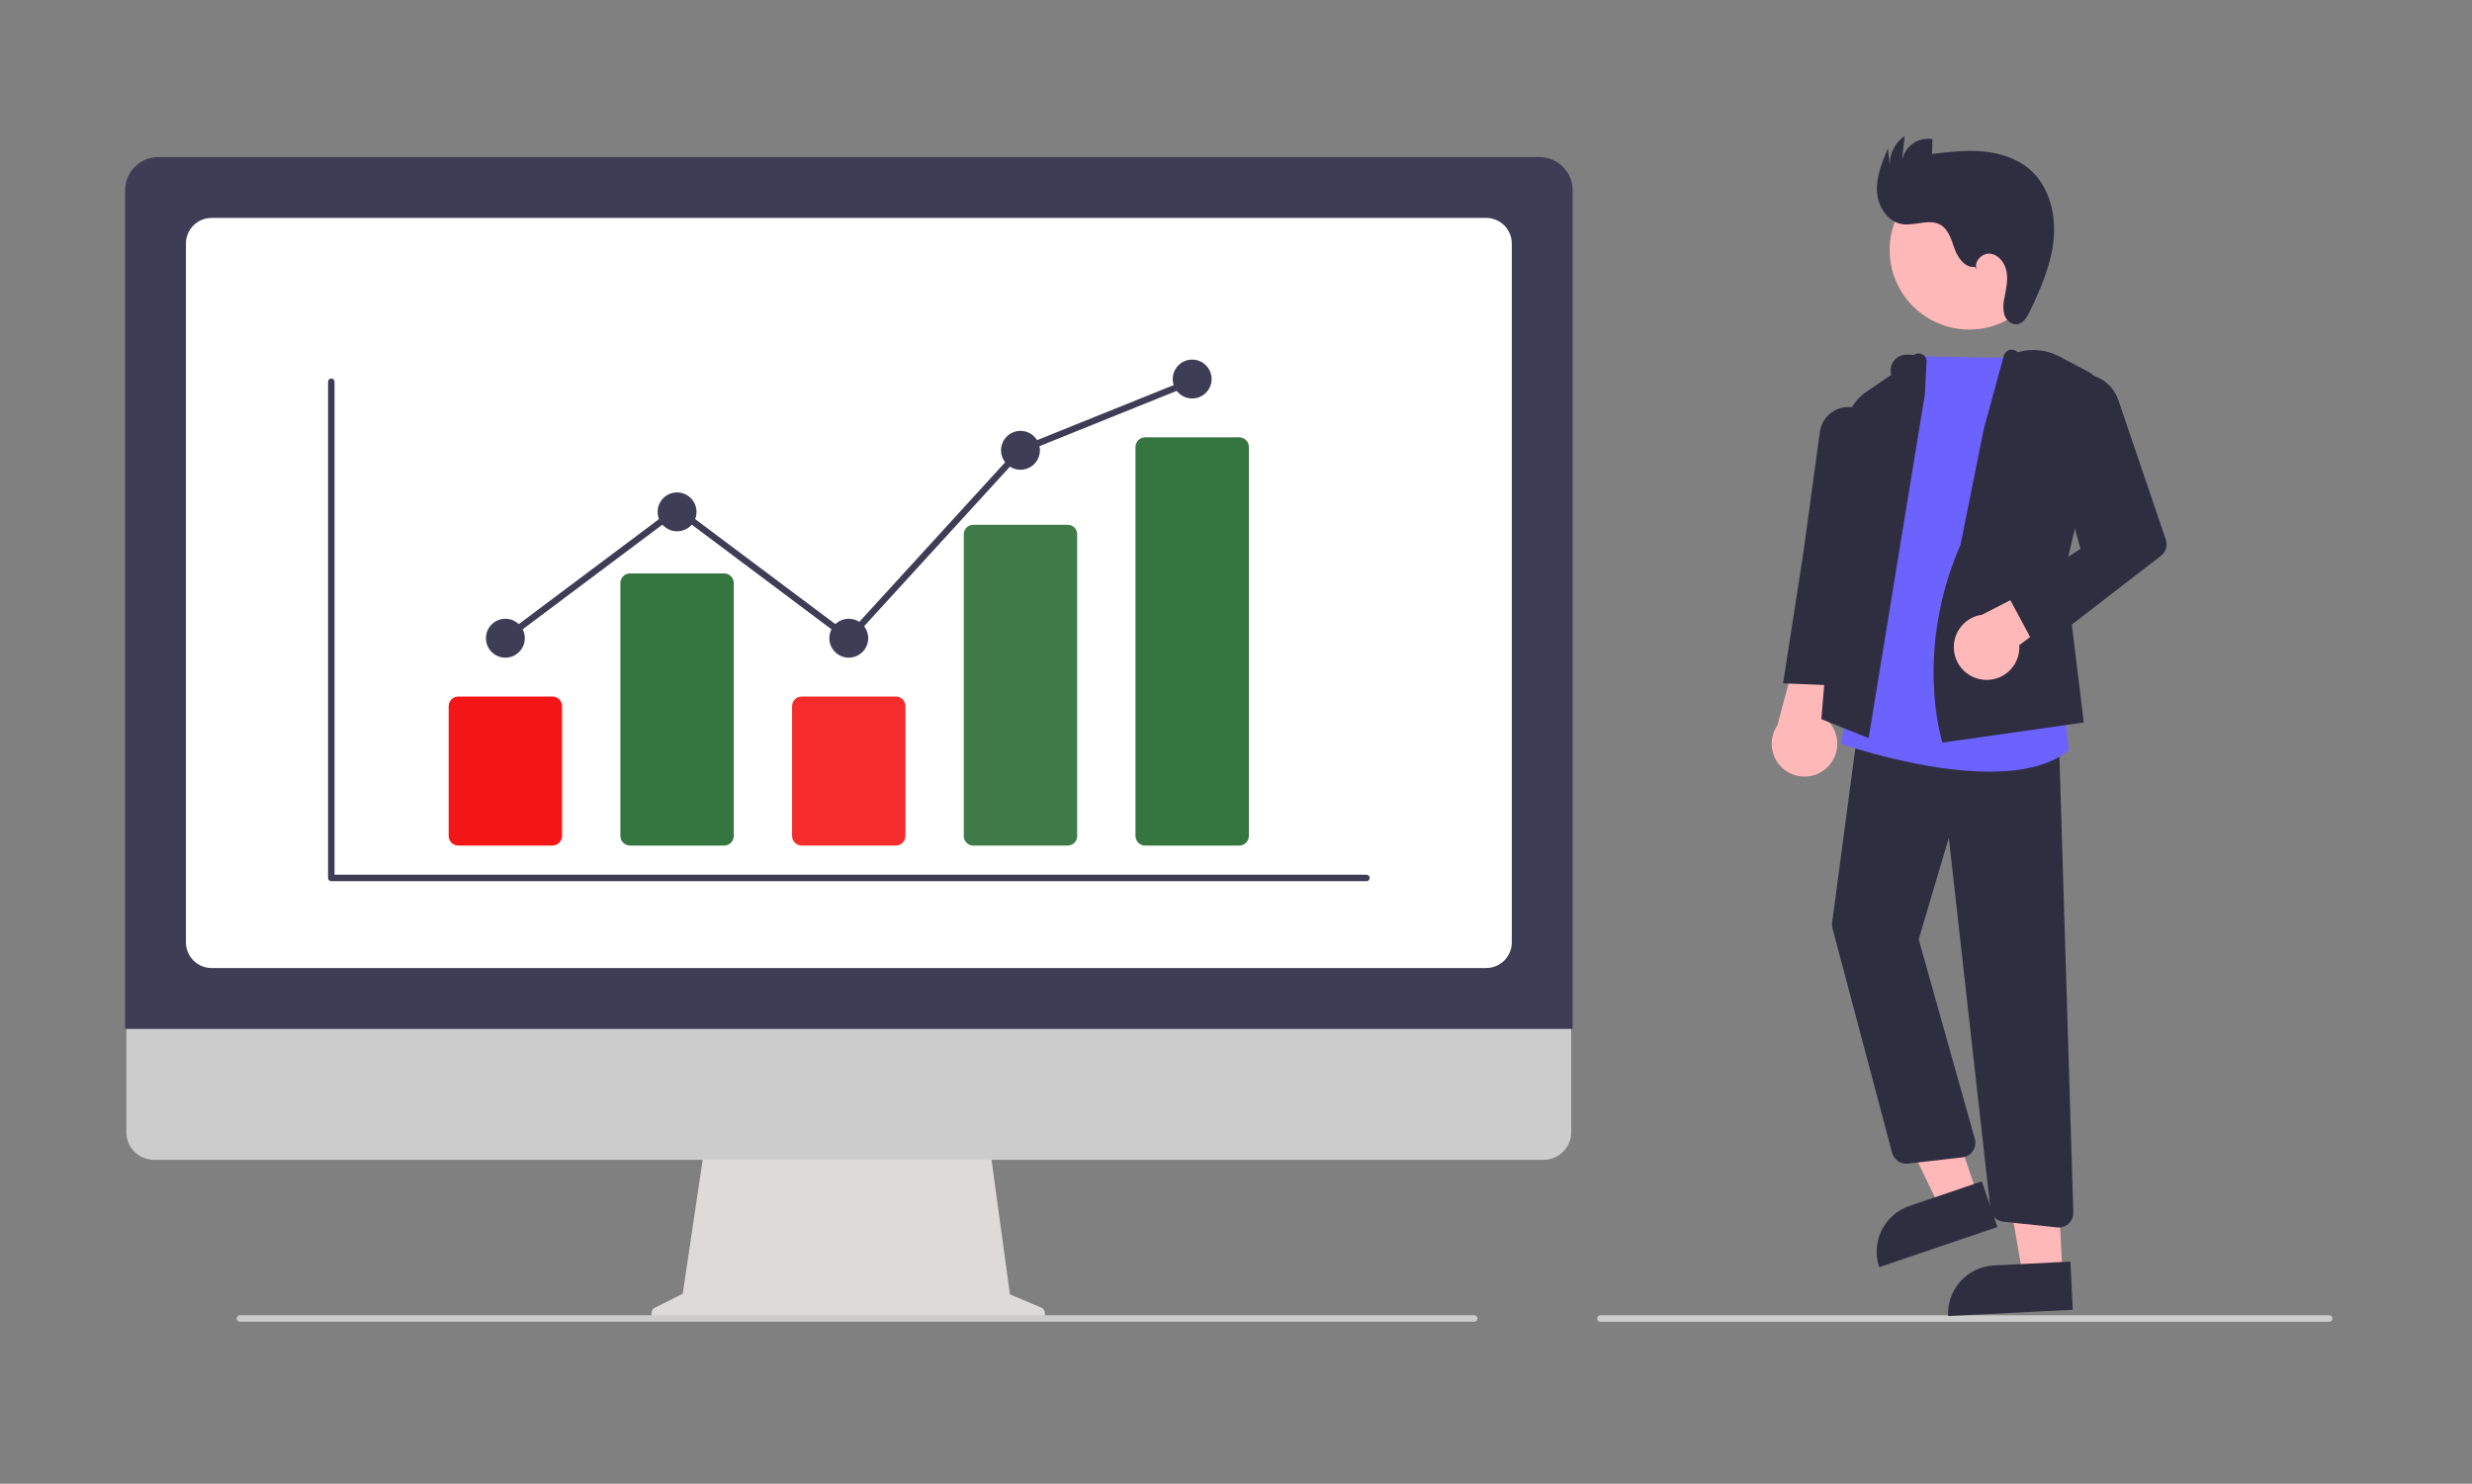 <svg width="663" height="398" viewBox="0 0 663 398" fill="none" xmlns="http://www.w3.org/2000/svg">
<rect x="0" y="0" width="663" height="398" fill="#808080" stroke="none"/>
<path d="M624.72 354.55H429.224C428.993 354.55 428.772 354.459 428.609 354.296C428.446 354.133 428.355 353.912 428.355 353.681C428.355 353.451 428.446 353.23 428.609 353.067C428.772 352.904 428.993 352.812 429.224 352.812H624.72C624.951 352.812 625.172 352.904 625.335 353.067C625.497 353.23 625.589 353.451 625.589 353.681C625.589 353.912 625.497 354.133 625.335 354.296C625.172 354.459 624.951 354.55 624.72 354.55Z" fill="#CCCCCC"/>
<path d="M528.154 88.397C539.94 88.397 549.494 78.841 549.494 67.054C549.494 55.266 539.94 45.71 528.154 45.71C516.368 45.71 506.813 55.266 506.813 67.054C506.813 78.841 516.368 88.397 528.154 88.397Z" fill="#FFB8B8"/>
<path d="M530.367 320.502L520.282 323.928L502.267 286.649L517.154 281.592L530.367 320.502Z" fill="#FFB8B8"/>
<path d="M512.098 323.494L531.55 316.886L535.71 329.135L504.011 339.903C503.464 338.295 503.24 336.594 503.351 334.899C503.462 333.204 503.905 331.547 504.656 330.023C505.407 328.499 506.451 327.138 507.728 326.018C509.005 324.898 510.49 324.04 512.098 323.494V323.494Z" fill="#2F2E41"/>
<path d="M553.157 341.56L542.519 342.094L535.393 301.308L551.095 300.518L553.157 341.56Z" fill="#FFB8B8"/>
<path d="M534.767 339.436L555.284 338.405L555.934 351.325L522.497 353.006C522.412 351.309 522.662 349.612 523.232 348.012C523.803 346.412 524.683 344.94 525.822 343.68C526.961 342.42 528.338 341.396 529.872 340.668C531.407 339.94 533.07 339.522 534.767 339.436V339.436Z" fill="#2F2E41"/>
<path d="M489.847 206.044C490.801 205.195 491.557 204.146 492.062 202.973C492.567 201.8 492.808 200.53 492.77 199.253C492.731 197.976 492.413 196.723 491.838 195.582C491.262 194.442 490.444 193.441 489.44 192.651L499.583 163.302L483.951 167.297L476.716 194.555C475.5 196.33 474.978 198.488 475.248 200.622C475.517 202.756 476.56 204.717 478.179 206.133C479.797 207.549 481.879 208.322 484.03 208.306C486.18 208.29 488.25 207.485 489.847 206.044Z" fill="#FFB8B8"/>
<path d="M552.163 329.263C552.025 329.262 551.888 329.255 551.751 329.241L537.31 327.711C536.423 327.622 535.593 327.23 534.961 326.601C534.328 325.972 533.931 325.145 533.836 324.258L522.676 224.75L514.6 251.98L529.656 305.495C529.81 306.04 529.843 306.612 529.754 307.171C529.664 307.73 529.455 308.263 529.139 308.733C528.824 309.203 528.41 309.599 527.927 309.894C527.443 310.188 526.901 310.375 526.339 310.439L511.701 312.122C510.768 312.225 509.83 311.991 509.055 311.463C508.28 310.935 507.72 310.146 507.475 309.241L491.48 249.017C491.348 248.522 491.316 248.006 491.383 247.498L498.572 193.448L552.194 197.748L556.071 325.232C556.087 325.756 555.998 326.277 555.809 326.765C555.62 327.253 555.334 327.699 554.97 328.075C554.605 328.45 554.169 328.749 553.687 328.953C553.205 329.157 552.687 329.263 552.163 329.263V329.263Z" fill="#2F2E41"/>
<path d="M533.627 206.99C515.663 206.99 495.324 200.048 494.092 199.622L493.736 199.498L514.002 95.493L514.375 95.509C522.406 95.835 544.324 96.002 544.545 96.003L544.938 96.006L553.386 187.789L554.896 201.213L554.711 201.363C549.543 205.542 541.833 206.99 533.627 206.99Z" fill="#6C63FF"/>
<path d="M501.173 198.002L488.496 192.896L494.957 114.735C495.113 112.808 495.699 110.94 496.673 109.27C497.646 107.6 498.982 106.17 500.583 105.086L507.253 100.546C507.064 99.904 507.03 99.226 507.154 98.569C507.278 97.911 507.556 97.293 507.966 96.763C508.375 96.234 508.904 95.809 509.509 95.524C510.114 95.239 510.779 95.102 511.447 95.124L513.358 95.185C513.721 94.94 514.149 94.811 514.587 94.814C515.025 94.817 515.452 94.952 515.812 95.203C516.171 95.453 516.447 95.805 516.602 96.215C516.758 96.624 516.786 97.071 516.683 97.497L516.263 105.778L501.173 198.002Z" fill="#2F2E41"/>
<path d="M494.776 183.99L478.225 183.293L483.587 148.8L488.03 116.345C488.117 115.179 488.467 114.049 489.052 113.037C489.638 112.026 490.445 111.16 491.412 110.504C492.38 109.849 493.483 109.42 494.639 109.251C495.795 109.082 496.975 109.176 498.089 109.527V109.527C499.825 110.072 501.314 111.21 502.295 112.743C503.276 114.276 503.686 116.105 503.454 117.91L498.953 153.076L494.776 183.99Z" fill="#2F2E41"/>
<path d="M520.983 199.198L520.871 198.849C520.794 198.611 513.335 174.681 525.816 146.126L532.075 114.993L537.423 95.445C537.523 95.096 537.704 94.775 537.95 94.507C538.196 94.24 538.501 94.033 538.84 93.905C539.24 93.766 539.671 93.749 540.08 93.854C540.489 93.959 540.859 94.182 541.142 94.496V94.496C544.87 93.401 548.877 93.802 552.315 95.613L559.826 99.571C561.496 100.451 562.827 101.86 563.611 103.578C564.394 105.295 564.585 107.224 564.155 109.063L553.888 152.88L558.879 193.807L520.983 199.198Z" fill="#2F2E41"/>
<path d="M531.914 182.327C533.184 182.465 534.468 182.323 535.677 181.911C536.886 181.498 537.99 180.826 538.911 179.941C539.832 179.056 540.548 177.979 541.008 176.787C541.468 175.596 541.661 174.318 541.574 173.043L564.822 155.819L556.695 151.966L531.627 164.881C529.496 165.169 527.545 166.23 526.143 167.861C524.742 169.492 523.987 171.581 524.022 173.732C524.058 175.882 524.881 177.945 526.335 179.529C527.789 181.113 529.775 182.109 531.914 182.327V182.327Z" fill="#FFB8B8"/>
<path d="M546.489 174.617L538.637 159.958L558.002 147.212L548.552 113.312C548.173 111.955 548.079 110.535 548.274 109.139C548.469 107.744 548.95 106.403 549.686 105.202C550.422 104.001 551.398 102.964 552.553 102.157C553.708 101.35 555.017 100.79 556.398 100.511V100.511C558.838 100.024 561.372 100.44 563.529 101.681C565.687 102.922 567.32 104.904 568.127 107.258L580.878 144.742C581.141 145.515 581.155 146.35 580.92 147.131C580.684 147.912 580.21 148.6 579.564 149.098L546.489 174.617Z" fill="#2F2E41"/>
<path d="M529.664 71.581C527.106 71.913 525.176 69.296 524.281 66.876C523.386 64.456 522.704 61.639 520.48 60.332C517.441 58.546 513.553 60.694 510.078 60.105C506.154 59.439 503.603 55.28 503.403 51.304C503.203 47.328 504.785 43.504 506.337 39.839L506.879 44.394C506.806 42.85 507.131 41.313 507.822 39.931C508.513 38.548 509.548 37.366 510.826 36.498L510.128 43.182C510.276 42.26 510.605 41.376 511.096 40.582C511.587 39.787 512.23 39.097 512.989 38.552C513.747 38.006 514.605 37.616 515.515 37.403C516.424 37.19 517.367 37.159 518.288 37.312L518.178 41.295C522.711 40.756 527.283 40.216 531.829 40.627C536.375 41.037 540.952 42.476 544.398 45.47C549.552 49.949 551.434 57.324 550.802 64.123C550.17 70.922 547.364 77.31 544.439 83.48C543.703 85.033 542.685 86.784 540.979 86.982C539.445 87.16 538.042 85.878 537.566 84.41C537.199 82.903 537.213 81.329 537.607 79.829C538.038 77.538 538.582 75.195 538.177 72.899C537.771 70.602 536.119 68.333 533.805 68.051C531.49 67.77 529.122 70.416 530.234 72.465L529.664 71.581Z" fill="#2F2E41"/>
<path d="M279.178 350.707L270.871 347.208L265.172 305.559H189.285L183.108 347.038L175.676 350.755C175.32 350.933 175.035 351.225 174.867 351.585C174.698 351.946 174.656 352.352 174.748 352.739C174.839 353.126 175.058 353.471 175.37 353.718C175.682 353.964 176.068 354.099 176.465 354.099H278.493C278.901 354.099 279.295 353.958 279.611 353.7C279.926 353.442 280.142 353.082 280.223 352.683C280.304 352.283 280.244 351.868 280.053 351.508C279.863 351.148 279.553 350.865 279.178 350.707V350.707Z" fill="#DEDADA"/>
<path d="M414.035 311.1H41.255C39.299 311.096 37.425 310.316 36.043 308.931C34.662 307.546 33.886 305.67 33.886 303.714V251.14H421.404V303.714C421.404 305.67 420.628 307.546 419.246 308.931C417.865 310.316 415.991 311.096 414.035 311.1V311.1Z" fill="#CCCCCC"/>
<path d="M421.793 275.988H33.546V51.034C33.548 48.673 34.487 46.41 36.157 44.74C37.826 43.071 40.089 42.132 42.449 42.129H412.89C415.25 42.132 417.513 43.071 419.183 44.74C420.852 46.41 421.791 48.673 421.793 51.034V275.988Z" fill="#3F3D56"/>
<path d="M398.605 259.66H56.734C54.914 259.658 53.17 258.935 51.883 257.648C50.596 256.361 49.873 254.616 49.87 252.796V65.321C49.873 63.501 50.596 61.756 51.883 60.469C53.17 59.182 54.914 58.458 56.734 58.456H398.605C400.425 58.458 402.169 59.182 403.456 60.469C404.743 61.756 405.467 63.501 405.469 65.321V252.796C405.467 254.616 404.743 256.361 403.456 257.648C402.169 258.935 400.425 259.658 398.605 259.66Z" fill="white"/>
<path d="M395.387 354.533H64.346C64.116 354.533 63.895 354.442 63.732 354.279C63.569 354.116 63.477 353.895 63.477 353.664C63.477 353.434 63.569 353.213 63.732 353.05C63.895 352.887 64.116 352.795 64.346 352.795H395.387C395.617 352.795 395.838 352.887 396.001 353.05C396.164 353.213 396.256 353.434 396.256 353.664C396.256 353.895 396.164 354.116 396.001 354.279C395.838 354.442 395.617 354.533 395.387 354.533Z" fill="#CCCCCC"/>
<path d="M366.487 236.367H88.852C88.621 236.367 88.4 236.275 88.237 236.112C88.074 235.949 87.983 235.728 87.983 235.498V102.408C87.983 102.178 88.074 101.957 88.237 101.794C88.4 101.631 88.621 101.539 88.852 101.539C89.082 101.539 89.303 101.631 89.466 101.794C89.629 101.957 89.721 102.178 89.721 102.408V234.629H366.487C366.718 234.629 366.939 234.72 367.102 234.883C367.265 235.046 367.356 235.267 367.356 235.498C367.356 235.728 367.265 235.949 367.102 236.112C366.939 236.275 366.718 236.367 366.487 236.367Z" fill="#3F3D56"/>
<path d="M148.17 226.808H122.918C122.234 226.807 121.579 226.535 121.095 226.052C120.612 225.568 120.34 224.912 120.339 224.228V189.413C120.34 188.73 120.612 188.074 121.095 187.59C121.579 187.107 122.234 186.835 122.918 186.834H148.17C148.854 186.835 149.51 187.107 149.993 187.59C150.477 188.074 150.749 188.73 150.75 189.413V224.228C150.749 224.912 150.477 225.568 149.993 226.052C149.51 226.535 148.854 226.807 148.17 226.808V226.808Z" fill="#F41616"/>
<path d="M194.221 226.808H168.969C168.285 226.807 167.629 226.535 167.146 226.052C166.662 225.568 166.39 224.912 166.389 224.228V156.392C166.39 155.708 166.662 155.052 167.146 154.569C167.629 154.085 168.285 153.813 168.969 153.812H194.221C194.904 153.813 195.56 154.085 196.043 154.569C196.527 155.052 196.799 155.708 196.8 156.392V224.228C196.799 224.912 196.527 225.568 196.043 226.052C195.56 226.535 194.904 226.807 194.221 226.808V226.808Z" fill="#35753F"/>
<path d="M240.271 226.808H215.019C214.335 226.807 213.679 226.535 213.196 226.052C212.712 225.568 212.44 224.912 212.44 224.228V189.413C212.44 188.73 212.712 188.074 213.196 187.59C213.679 187.107 214.335 186.835 215.019 186.834H240.271C240.955 186.835 241.61 187.107 242.094 187.59C242.577 188.074 242.849 188.73 242.85 189.413V224.228C242.849 224.912 242.577 225.568 242.094 226.052C241.61 226.535 240.955 226.807 240.271 226.808V226.808Z" fill="#F41616" fill-opacity="0.9"/>
<path d="M286.321 226.808H261.069C260.401 226.822 259.754 226.571 259.271 226.11C258.787 225.648 258.506 225.014 258.49 224.345V143.24C258.506 142.572 258.787 141.937 259.271 141.476C259.754 141.014 260.401 140.763 261.069 140.777H286.321C286.989 140.763 287.636 141.014 288.12 141.476C288.603 141.937 288.884 142.572 288.9 143.24V224.345C288.884 225.014 288.603 225.648 288.12 226.11C287.636 226.571 286.989 226.822 286.321 226.808V226.808Z" fill="#35753F" fill-opacity="0.95"/>
<path d="M332.371 226.808H307.119C306.436 226.807 305.78 226.535 305.297 226.052C304.813 225.568 304.541 224.912 304.54 224.228V119.894C304.541 119.21 304.813 118.554 305.297 118.071C305.78 117.587 306.436 117.315 307.119 117.314H332.371C333.055 117.315 333.711 117.587 334.194 118.071C334.678 118.554 334.95 119.21 334.951 119.894V224.228C334.95 224.912 334.678 225.568 334.194 226.052C333.711 226.535 333.055 226.807 332.371 226.808V226.808Z" fill="#35753F"/>
<path d="M135.544 176.406C138.423 176.406 140.758 174.072 140.758 171.192C140.758 168.313 138.423 165.978 135.544 165.978C132.665 165.978 130.331 168.313 130.331 171.192C130.331 174.072 132.665 176.406 135.544 176.406Z" fill="#3F3D56"/>
<path d="M181.595 142.515C184.474 142.515 186.808 140.181 186.808 137.301C186.808 134.422 184.474 132.087 181.595 132.087C178.715 132.087 176.381 134.422 176.381 137.301C176.381 140.181 178.715 142.515 181.595 142.515Z" fill="#3F3D56"/>
<path d="M227.645 176.406C230.524 176.406 232.858 174.072 232.858 171.192C232.858 168.313 230.524 165.978 227.645 165.978C224.766 165.978 222.432 168.313 222.432 171.192C222.432 174.072 224.766 176.406 227.645 176.406Z" fill="#3F3D56"/>
<path d="M273.695 126.004C276.574 126.004 278.908 123.67 278.908 120.79C278.908 117.911 276.574 115.576 273.695 115.576C270.816 115.576 268.482 117.911 268.482 120.79C268.482 123.67 270.816 126.004 273.695 126.004Z" fill="#3F3D56"/>
<path d="M319.745 106.886C322.625 106.886 324.959 104.552 324.959 101.672C324.959 98.793 322.625 96.459 319.745 96.459C316.866 96.459 314.532 98.793 314.532 101.672C314.532 104.552 316.866 106.886 319.745 106.886Z" fill="#3F3D56"/>
<path d="M227.754 172.36L181.595 137.781L136.066 171.887L135.023 170.497L181.595 135.609L227.535 170.024L273.187 120.059L273.37 119.984L319.421 101.427L320.07 103.039L274.203 121.522L227.754 172.36Z" fill="#3F3D56"/>
</svg>

